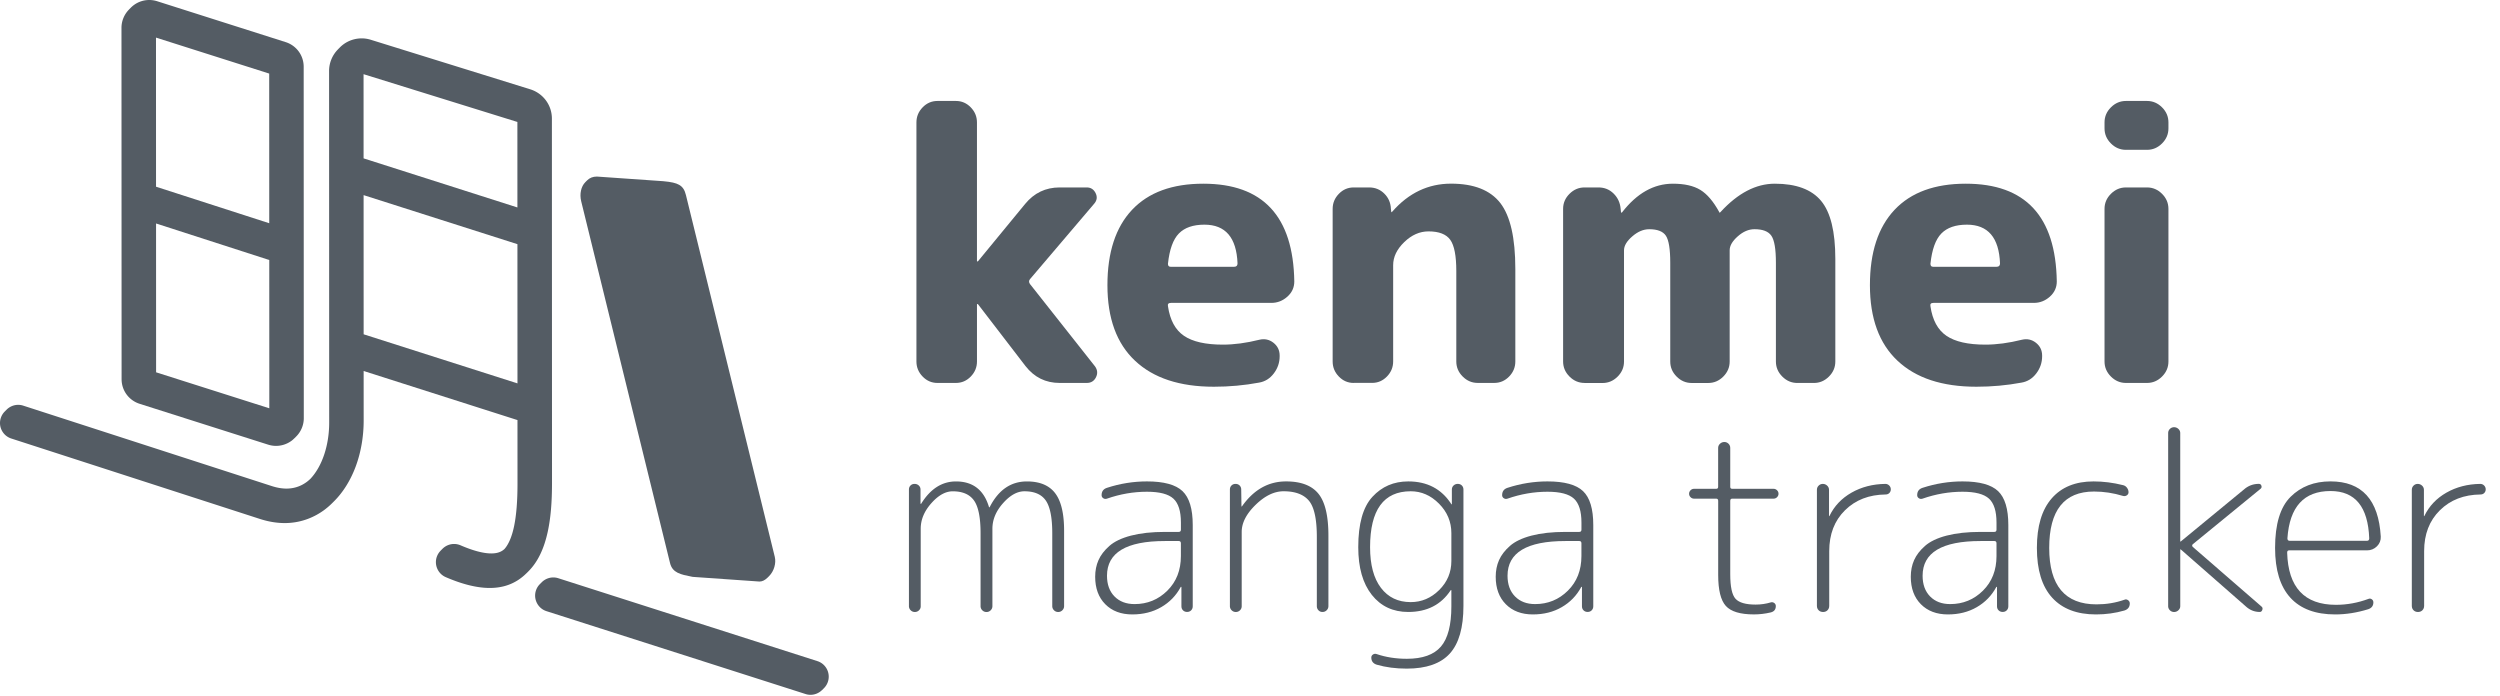 <svg version="1.1" id="Layer_1" xmlns="http://www.w3.org/2000/svg" x="0" y="0" viewBox="0 0 1156.96 322.2" xml:space="preserve"><style>.st4{fill:#545c64}</style><g id="Logos"><g id="Expanded"><g id="kenmei"><path id="i" class="st4" d="M983.86 69.34c-2.67 0-4.99-.98-6.96-2.96-1.97-1.97-2.96-4.29-2.96-6.96v-2.78c0-2.67.98-4.99 2.96-6.96 1.97-1.97 4.29-2.96 6.96-2.96h9.74c2.67 0 4.99.99 6.96 2.96 1.97 1.97 2.96 4.29 2.96 6.96v2.78c0 2.67-.99 4.99-2.96 6.96-1.97 1.97-4.29 2.96-6.96 2.96h-9.74zm0 107.88c-2.67 0-4.99-.98-6.96-2.96-1.97-1.97-2.96-4.29-2.96-6.96V96.66c0-2.67.98-4.99 2.96-6.96 1.97-1.97 4.29-2.96 6.96-2.96h9.74c2.67 0 4.99.99 6.96 2.96 1.97 1.97 2.96 4.29 2.96 6.96v70.64c0 2.67-.99 4.99-2.96 6.96-1.97 1.97-4.29 2.96-6.96 2.96h-9.74z"/><path id="e_2_" class="st4" d="M914.61 178.97c-15.78 0-27.93-4-36.45-12.01-8.53-8-12.79-19.66-12.79-34.97 0-15.2 3.8-26.82 11.4-34.89 7.6-8.06 18.59-12.09 32.97-12.09 27.61 0 41.64 15.08 42.11 45.24 0 2.78-1.07 5.13-3.22 7.05-2.15 1.91-4.61 2.87-7.4 2.87h-46.46c-1.16 0-1.63.52-1.39 1.57.93 6.38 3.39 10.93 7.4 13.66 4 2.73 10 4.09 18.01 4.09 5.22 0 10.84-.75 16.88-2.26 2.44-.58 4.61-.11 6.52 1.39 1.91 1.51 2.87 3.48 2.87 5.92v.35c0 2.9-.9 5.54-2.7 7.92-1.8 2.38-4.09 3.8-6.87 4.26-6.73 1.26-13.69 1.9-20.88 1.9zm-4.35-75c-5.22 0-9.17 1.36-11.83 4.09-2.67 2.73-4.35 7.4-5.05 14.01 0 .93.41 1.39 1.22 1.39h29.41c1.04 0 1.57-.52 1.57-1.57-.47-11.94-5.57-17.92-15.32-17.92z"/><path id="m_1_" class="st4" d="M733.3 177.22c-2.67 0-4.99-.98-6.96-2.96-1.97-1.97-2.96-4.29-2.96-6.96V96.66c0-2.67.98-4.99 2.96-6.96 1.97-1.97 4.29-2.96 6.96-2.96h6.44c2.78 0 5.13.96 7.05 2.87s2.99 4.26 3.22 7.05l.17 1.57c0 .12.06.17.17.17.23 0 .35-.06.35-.17 6.84-8.81 14.67-13.22 23.49-13.22 5.33 0 9.57.96 12.7 2.87 3.13 1.91 6.03 5.31 8.7 10.18 0 .23.11.35.35.35l.35-.35c8-8.7 16.36-13.05 25.06-13.05 9.86 0 16.99 2.64 21.4 7.92 4.41 5.28 6.61 14.24 6.61 26.88v47.5c0 2.67-.99 4.99-2.96 6.96-1.97 1.97-4.29 2.96-6.96 2.96h-7.66c-2.67 0-4.99-.98-6.96-2.96-1.97-1.97-2.96-4.29-2.96-6.96v-45.76c0-6.26-.7-10.41-2.09-12.44-1.39-2.03-4-3.04-7.83-3.04-2.67 0-5.25 1.1-7.74 3.31-2.5 2.21-3.74 4.35-3.74 6.44v51.5c0 2.67-.99 4.99-2.96 6.96-1.97 1.97-4.29 2.96-6.96 2.96h-7.66c-2.67 0-4.99-.98-6.96-2.96-1.97-1.97-2.96-4.29-2.96-6.96v-45.76c0-6.26-.67-10.41-2-12.44-1.33-2.03-3.92-3.04-7.74-3.04-2.67 0-5.28 1.1-7.83 3.31s-3.83 4.35-3.83 6.44v51.5c0 2.67-.99 4.99-2.96 6.96-1.97 1.97-4.29 2.96-6.96 2.96h-8.34z"/><path id="n_1_" class="st4" d="M626.47 177.22c-2.67 0-4.96-.98-6.87-2.96-1.91-1.97-2.87-4.29-2.87-6.96V96.66c0-2.67.96-4.99 2.87-6.96 1.91-1.97 4.2-2.96 6.87-2.96h7.13c2.78 0 5.13.96 7.05 2.87s2.93 4.26 3.04 7.05l.17 1.39c0 .12.06.17.17.17l.35-.35c7.54-8.58 16.59-12.88 27.14-12.88s18.15 2.99 22.79 8.96c4.64 5.98 6.96 16.15 6.96 30.54v42.8c0 2.67-.96 4.99-2.87 6.96-1.91 1.97-4.21 2.96-6.87 2.96h-7.66c-2.67 0-4.99-.98-6.96-2.96-1.97-1.97-2.96-4.29-2.96-6.96v-41.93c0-6.96-.93-11.75-2.78-14.36-1.86-2.61-5.22-3.92-10.09-3.92-4.06 0-7.8 1.65-11.22 4.96-3.42 3.31-5.13 6.87-5.13 10.7v44.54c0 2.67-.96 4.99-2.87 6.96-1.91 1.97-4.21 2.96-6.87 2.96h-8.52z"/><path id="e_1_" class="st4" d="M561.74 178.97c-15.78 0-27.93-4-36.45-12.01-8.53-8-12.79-19.66-12.79-34.97 0-15.2 3.8-26.82 11.4-34.89 7.6-8.06 18.59-12.09 32.97-12.09 27.61 0 41.64 15.08 42.11 45.24 0 2.78-1.07 5.13-3.22 7.05-2.15 1.91-4.61 2.87-7.39 2.87h-46.46c-1.16 0-1.63.52-1.39 1.57.93 6.38 3.39 10.93 7.39 13.66 4 2.73 10 4.09 18.01 4.09 5.22 0 10.85-.75 16.88-2.26 2.44-.58 4.61-.11 6.53 1.39 1.91 1.51 2.87 3.48 2.87 5.92v.35c0 2.9-.9 5.54-2.7 7.92-1.8 2.38-4.09 3.8-6.87 4.26-6.74 1.26-13.7 1.9-20.89 1.9zm-4.35-75c-5.22 0-9.17 1.36-11.83 4.09-2.67 2.73-4.35 7.4-5.05 14.01 0 .93.4 1.39 1.22 1.39h29.41c1.04 0 1.57-.52 1.57-1.57-.47-11.94-5.57-17.92-15.32-17.92z"/><path id="k_1_" class="st4" d="M433.85 177.22c-2.67 0-4.96-.98-6.87-2.96-1.91-1.97-2.87-4.29-2.87-6.96V56.64c0-2.67.96-4.99 2.87-6.96 1.91-1.97 4.2-2.96 6.87-2.96h8.53c2.67 0 4.96.99 6.87 2.96 1.91 1.97 2.87 4.29 2.87 6.96v64.21c0 .12.06.17.17.17l.35-.17 21.75-26.45c4.18-5.1 9.51-7.66 16.01-7.66h12.53c1.85 0 3.22.87 4.09 2.61s.67 3.37-.61 4.87l-29.75 34.97c-.58.7-.58 1.45 0 2.26l30.1 38.11c1.16 1.63 1.3 3.31.43 5.05-.87 1.74-2.29 2.61-4.26 2.61H490.4c-6.5 0-11.77-2.61-15.83-7.83l-21.92-28.54c-.12-.11-.23-.17-.35-.17-.12 0-.17.06-.17.17v26.45c0 2.67-.96 4.99-2.87 6.96-1.91 1.97-4.21 2.96-6.87 2.96h-8.54z"/></g><g id="manga_tracker"><path id="r2" class="st4" d="M1121.05 282.42c-.53.53-1.22.8-2.05.8-.84 0-1.52-.27-2.05-.8-.53-.53-.8-1.21-.8-2.05v-53.69c0-.76.26-1.41.8-1.94.53-.53 1.18-.8 1.94-.8s1.43.27 2 .8c.57.53.86 1.18.86 1.94v12.08c0 .08.04.11.11.11.08 0 .11-.04.11-.11 2.2-4.56 5.6-8.15 10.2-10.77 4.6-2.62 9.82-3.97 15.67-4.05.68 0 1.27.25 1.77.74.49.5.74 1.08.74 1.77 0 .68-.23 1.25-.68 1.71-.46.46-1.03.68-1.71.68-7.68.08-13.95 2.51-18.81 7.3-4.87 4.79-7.3 11.1-7.3 18.92v25.31c0 .83-.27 1.51-.8 2.05z"/><path id="e" class="st4" d="M1080.69 284.35c-9.12 0-16.04-2.58-20.75-7.75-4.71-5.17-7.07-12.84-7.07-23.03 0-11.02 2.39-18.9 7.18-23.66 4.79-4.75 10.94-7.13 18.47-7.13 14.52 0 22.27 8.51 23.26 25.54.08 1.75-.51 3.25-1.77 4.5s-2.79 1.88-4.62 1.88h-36.02c-.61 0-.91.34-.91 1.03.46 16.11 7.98 24.17 22.57 24.17 5.09 0 10.11-.91 15.05-2.74.53-.23 1.04-.17 1.54.17.49.34.74.82.74 1.42 0 1.6-.8 2.66-2.39 3.19-5.24 1.62-10.34 2.41-15.28 2.41zm-2.16-57.11c-12.31 0-18.96 7.3-19.95 21.89 0 .76.34 1.14 1.03 1.14h35.8c.68 0 1.03-.38 1.03-1.14-.55-14.59-6.51-21.89-17.91-21.89z"/><path id="k" class="st4" d="M1008.13 282.42c-.57.53-1.24.8-2 .8s-1.41-.27-1.94-.8a2.65 2.65 0 01-.8-1.94v-80.03c0-.76.27-1.41.8-1.94s1.18-.8 1.94-.8 1.42.27 2 .8c.57.53.85 1.18.85 1.94v50.05c0 .08.04.11.11.11h.11l29.64-24.4c1.9-1.52 4.07-2.28 6.5-2.28.61 0 1.01.29 1.2.86.19.57.06 1.04-.4 1.42l-31.35 25.65c-.38.38-.38.8 0 1.25l31.92 27.7c.38.38.46.87.23 1.48s-.61.91-1.14.91c-2.36 0-4.45-.8-6.27-2.39l-30.32-26.56h-.11c-.08 0-.11.04-.11.11v26.11c0 .77-.29 1.41-.86 1.95z"/><path id="c" class="st4" d="M970 284.35c-8.82 0-15.58-2.58-20.29-7.75-4.71-5.17-7.07-12.84-7.07-23.03 0-10.03 2.28-17.67 6.84-22.91 4.56-5.24 11.02-7.87 19.38-7.87 4.48 0 9.01.57 13.57 1.71.76.15 1.39.55 1.88 1.2.49.65.74 1.35.74 2.11 0 .61-.27 1.08-.8 1.43-.53.34-1.1.44-1.71.28-4.49-1.37-8.97-2.05-13.45-2.05-13.83 0-20.75 8.7-20.75 26.11 0 17.4 7.3 26.11 21.89 26.11 4.56 0 8.89-.72 13-2.17.53-.23 1.06-.15 1.6.23.53.38.8.87.8 1.48 0 1.67-.84 2.78-2.51 3.31-4.19 1.21-8.56 1.81-13.12 1.81z"/><path id="a3" class="st4" d="M901.49 284.35c-5.24 0-9.42-1.58-12.54-4.73-3.12-3.15-4.67-7.39-4.67-12.71 0-2.81.51-5.38 1.54-7.7 1.03-2.32 2.7-4.5 5.02-6.55 2.32-2.05 5.66-3.65 10.03-4.79 4.37-1.14 9.59-1.71 15.67-1.71h6.38c.68 0 1.03-.34 1.03-1.03v-3.31c0-5.24-1.16-8.93-3.48-11.06-2.32-2.13-6.4-3.19-12.25-3.19-6.23 0-12.39 1.07-18.47 3.19-.61.23-1.18.17-1.71-.17s-.8-.82-.8-1.42c0-1.75.83-2.89 2.51-3.42 6.08-1.98 12.24-2.96 18.47-2.96 7.83 0 13.32 1.5 16.47 4.5 3.15 3 4.73 8.23 4.73 15.67v37.62c0 .76-.25 1.39-.74 1.88-.5.5-1.12.74-1.88.74-.76 0-1.39-.25-1.88-.74-.5-.49-.74-1.12-.74-1.88v-8.89c0-.08-.04-.11-.11-.11-.15 0-.23.04-.23.11-2.13 3.95-5.13 7.05-9.01 9.29-3.88 2.25-8.33 3.37-13.34 3.37zm15.05-33.97c-17.86 0-26.79 5.36-26.79 16.07 0 4.03 1.16 7.22 3.48 9.58 2.32 2.36 5.41 3.53 9.29 3.53 5.93 0 10.98-2.07 15.16-6.21 4.18-4.14 6.27-9.48 6.27-16.02v-5.93c0-.68-.34-1.03-1.03-1.03h-6.38z"/><path id="r1" class="st4" d="M845.74 282.42c-.53.53-1.22.8-2.05.8-.84 0-1.52-.27-2.05-.8-.53-.53-.8-1.21-.8-2.05v-53.69c0-.76.26-1.41.8-1.94.53-.53 1.18-.8 1.94-.8s1.43.27 2 .8c.57.53.86 1.18.86 1.94v12.08c0 .08.04.11.11.11.08 0 .11-.04.11-.11 2.2-4.56 5.6-8.15 10.2-10.77 4.6-2.62 9.82-3.97 15.67-4.05.68 0 1.27.25 1.77.74.49.5.74 1.08.74 1.77 0 .68-.23 1.25-.68 1.71-.46.46-1.03.68-1.71.68-7.68.08-13.95 2.51-18.81 7.3-4.87 4.79-7.3 11.1-7.3 18.92v25.31c0 .83-.27 1.51-.8 2.05z"/><path id="t" class="st4" d="M783.96 230.77c-.61 0-1.14-.23-1.6-.68s-.68-.99-.68-1.6c0-.61.23-1.14.68-1.6s.99-.68 1.6-.68h10.26c.61 0 .91-.3.91-.91v-18.01c0-.76.29-1.41.86-1.94.57-.53 1.23-.8 2-.8.76 0 1.41.27 1.94.8s.8 1.18.8 1.94v18.01c0 .61.3.91.91.91h19.15c.61 0 1.14.23 1.6.68s.68.99.68 1.6c0 .61-.23 1.14-.68 1.6s-.99.68-1.6.68h-19.15c-.61 0-.91.34-.91 1.03v33.97c0 5.78.82 9.56 2.45 11.34 1.63 1.79 4.73 2.68 9.29 2.68 2.43 0 4.79-.34 7.07-1.03.53-.15 1.04-.06 1.54.29.49.34.74.82.74 1.42 0 1.6-.8 2.58-2.39 2.96-2.58.61-5.17.91-7.75.91-6.31 0-10.64-1.31-13-3.93-2.36-2.62-3.53-7.39-3.53-14.31v-34.3c0-.68-.3-1.03-.91-1.03h-10.28z"/><path id="a2" class="st4" d="M709.4 284.35c-5.24 0-9.42-1.58-12.54-4.73-3.12-3.15-4.67-7.39-4.67-12.71 0-2.81.51-5.38 1.54-7.7 1.03-2.32 2.7-4.5 5.02-6.55 2.32-2.05 5.66-3.65 10.03-4.79 4.37-1.14 9.59-1.71 15.68-1.71h6.38c.68 0 1.03-.34 1.03-1.03v-3.31c0-5.24-1.16-8.93-3.48-11.06-2.32-2.13-6.4-3.19-12.25-3.19-6.23 0-12.39 1.07-18.47 3.19-.61.23-1.18.17-1.71-.17s-.8-.82-.8-1.42c0-1.75.84-2.89 2.51-3.42 6.08-1.98 12.24-2.96 18.47-2.96 7.83 0 13.32 1.5 16.47 4.5 3.15 3 4.73 8.23 4.73 15.67v37.62c0 .76-.25 1.39-.74 1.88-.5.5-1.12.74-1.88.74-.76 0-1.39-.25-1.88-.74-.5-.49-.74-1.12-.74-1.88v-8.89c0-.08-.04-.11-.11-.11-.15 0-.23.04-.23.11-2.13 3.95-5.13 7.05-9.01 9.29-3.88 2.25-8.33 3.37-13.35 3.37zm15.05-33.97c-17.86 0-26.79 5.36-26.79 16.07 0 4.03 1.16 7.22 3.48 9.58 2.32 2.36 5.42 3.53 9.29 3.53 5.93 0 10.98-2.07 15.16-6.21 4.18-4.14 6.27-9.48 6.27-16.02v-5.93c0-.68-.34-1.03-1.03-1.03h-6.38z"/><path id="g" class="st4" d="M651.72 283.21c-7.07 0-12.69-2.64-16.87-7.92-4.18-5.28-6.27-12.63-6.27-22.06 0-10.79 2.18-18.56 6.55-23.31 4.37-4.75 9.9-7.13 16.59-7.13 8.74 0 15.35 3.46 19.84 10.37 0 .15.08.23.23.23.07 0 .11-.04.11-.11v-6.73c0-.76.27-1.39.8-1.88s1.18-.74 1.94-.74 1.39.25 1.88.74c.49.5.74 1.12.74 1.88v53.81c0 10.11-2.11 17.48-6.33 22.12-4.22 4.63-10.85 6.95-19.89 6.95-5.09 0-9.73-.61-13.91-1.82-1.67-.53-2.51-1.64-2.51-3.31 0-.61.26-1.08.8-1.42.53-.34 1.1-.4 1.71-.17 4.25 1.44 8.89 2.17 13.91 2.17 7.3 0 12.56-1.88 15.79-5.64 3.23-3.76 4.84-9.97 4.84-18.64v-7.41c0-.07-.04-.11-.11-.11-.15 0-.23.04-.23.11-4.41 6.68-10.95 10.02-19.61 10.02zm1.14-55.86c-12.54 0-18.81 8.63-18.81 25.88 0 8.13 1.67 14.4 5.02 18.81 3.34 4.41 7.94 6.61 13.79 6.61 5.02 0 9.41-1.86 13.17-5.59 3.76-3.72 5.64-8.21 5.64-13.45v-12.88c0-5.24-1.9-9.78-5.7-13.62-3.8-3.84-8.17-5.76-13.11-5.76z"/><path id="n" class="st4" d="M573.86 282.42c-.53.53-1.18.8-1.94.8s-1.41-.27-1.94-.8a2.65 2.65 0 01-.8-1.94v-53.92c0-.76.25-1.39.74-1.88s1.12-.74 1.88-.74c.76 0 1.39.25 1.88.74.49.5.74 1.12.74 1.88l.11 7.75c0 .08.04.11.11.11l.23-.23c5.4-7.6 12.16-11.4 20.29-11.4 6.92 0 11.91 1.9 14.99 5.7 3.08 3.8 4.62 10.26 4.62 19.38v32.6c0 .76-.27 1.41-.8 1.94s-1.18.8-1.94.8-1.39-.27-1.88-.8c-.5-.53-.74-1.18-.74-1.94v-32.03c0-8.21-1.22-13.77-3.65-16.7-2.43-2.92-6.35-4.39-11.74-4.39-4.33 0-8.65 2.09-12.94 6.27-4.29 4.18-6.44 8.36-6.44 12.54v34.31c.02.77-.25 1.41-.78 1.95z"/><path id="a1" class="st4" d="M524.04 284.35c-5.24 0-9.42-1.58-12.54-4.73-3.12-3.15-4.67-7.39-4.67-12.71 0-2.81.51-5.38 1.54-7.7 1.03-2.32 2.7-4.5 5.02-6.55 2.32-2.05 5.66-3.65 10.03-4.79 4.37-1.14 9.59-1.71 15.68-1.71h6.38c.68 0 1.03-.34 1.03-1.03v-3.31c0-5.24-1.16-8.93-3.48-11.06-2.32-2.13-6.4-3.19-12.25-3.19-6.23 0-12.39 1.07-18.47 3.19-.61.23-1.18.17-1.71-.17s-.8-.82-.8-1.42c0-1.75.84-2.89 2.51-3.42 6.08-1.98 12.24-2.96 18.47-2.96 7.83 0 13.32 1.5 16.47 4.5 3.15 3 4.73 8.23 4.73 15.67v37.62c0 .76-.25 1.39-.74 1.88-.5.5-1.12.74-1.88.74-.76 0-1.39-.25-1.88-.74-.5-.49-.74-1.12-.74-1.88v-8.89c0-.08-.04-.11-.11-.11-.15 0-.23.04-.23.11-2.13 3.95-5.13 7.05-9.01 9.29-3.89 2.25-8.33 3.37-13.35 3.37zm15.05-33.97c-17.86 0-26.79 5.36-26.79 16.07 0 4.03 1.16 7.22 3.48 9.58 2.32 2.36 5.42 3.53 9.29 3.53 5.93 0 10.98-2.07 15.16-6.21 4.18-4.14 6.27-9.48 6.27-16.02v-5.93c0-.68-.34-1.03-1.03-1.03h-6.38z"/><path id="m" class="st4" d="M425.32 282.42c-.53.53-1.18.8-1.94.8s-1.41-.27-1.94-.8a2.65 2.65 0 01-.8-1.94v-53.92c0-.76.25-1.39.74-1.88s1.12-.74 1.88-.74c.76 0 1.41.25 1.94.74.53.5.8 1.12.8 1.88v6.5c0 .08.04.11.11.11.15 0 .23-.04.23-.11 4.25-6.84 9.61-10.26 16.07-10.26 7.83 0 12.92 3.95 15.28 11.86 0 .08.04.11.11.11.15 0 .23-.04.23-.11 4.03-7.9 9.76-11.86 17.21-11.86 5.93 0 10.28 1.81 13.05 5.42 2.77 3.61 4.16 9.41 4.16 17.38v34.88c0 .76-.27 1.41-.8 1.94s-1.18.8-1.94.8-1.41-.27-1.94-.8a2.65 2.65 0 01-.8-1.94v-33.74c0-7.14-.99-12.16-2.96-15.05-1.98-2.89-5.28-4.33-9.92-4.33-3.34 0-6.65 1.84-9.92 5.53-3.27 3.69-4.9 7.62-4.9 11.8v35.8c0 .76-.27 1.41-.8 1.94s-1.18.8-1.94.8-1.41-.27-1.94-.8a2.65 2.65 0 01-.8-1.94v-33.74c0-7.22-1.01-12.25-3.02-15.1-2.01-2.85-5.3-4.28-9.86-4.28-3.34 0-6.65 1.84-9.92 5.53-3.27 3.69-4.9 7.62-4.9 11.8v35.8c.03.74-.24 1.38-.77 1.92z"/></g><g id="logo"><path id="shape4_1_" class="st4" d="M382.69 309.7a7.51 7.51 0 00-4.4-3.74l-119.9-38.36c-.76-.24-1.54-.37-2.32-.37-1.99 0-3.94.81-5.35 2.22l-.87.87c-.85.85-1.47 1.86-1.84 3-1.27 3.96.91 8.23 4.87 9.51l119.9 38.35c.75.25 1.53.37 2.32.37 2 0 3.93-.82 5.34-2.22l.01.01.87-.87a7.538 7.538 0 001.37-8.77z"/><path id="shape_3" class="st4" d="M268.96 93.12l41.12 167.46c1.12 4.55 4.91 5.29 10.15 6.32l.38.07 30.86 2.16c1.25 0 2.49-.59 3.61-1.7l.01.01.87-.87c2.22-2.22 3.31-5.94 2.6-8.85L317.43 90.24c-.58-2.37-1.52-3.78-3.15-4.71-1.49-.85-3.63-1.34-7.38-1.68l-30.67-2.14c-1.83 0-3.34.59-4.51 1.76l-.87.86-.01.01h.01c-1.95 1.96-2.71 5.45-1.89 8.78z"/><path id="shape2_1_" class="st4" d="M255.46 223.22l-.05-168.33c0-6.21-4-11.64-9.95-13.54l-73.82-22.93a14.05 14.05 0 00-4.27-.66c-3 0-5.99.97-8.4 2.74-.58.43-1.14.9-1.64 1.41l-.87.87-.01.01.01.01a14.269 14.269 0 00-4.17 10.04l.05 162.74c0 10.49-3.24 20.21-8.68 26-.67.63-1.27 1.14-1.86 1.56-2.72 1.97-5.83 2.97-9.24 2.97-2.16 0-4.48-.41-6.91-1.21L10.74 187.72c-.75-.24-1.53-.37-2.32-.37-1.99 0-3.94.81-5.34 2.21l-.87.87c-.85.85-1.47 1.87-1.84 3.01-.62 1.92-.46 3.96.46 5.75.92 1.8 2.48 3.13 4.4 3.75l114.91 37.17c3.96 1.3 7.87 1.96 11.62 1.96 8.2 0 14.32-3.19 18.02-5.86a33.18 33.18 0 004.03-3.45l.87-.87c4.19-4.19 7.65-9.79 10-16.19 2.37-6.44 3.62-13.72 3.62-21.04l-.01-22.97 71.19 22.71.01 29.66c0 7.87-.53 14.4-1.57 19.42-1 4.8-2.5 8.37-4.46 10.59-.37.33-.69.58-.99.77-1.29.85-3 1.28-5.1 1.28-3.67 0-8.45-1.27-14.23-3.76-.96-.41-1.96-.62-3-.62-1.99 0-3.93.8-5.34 2.21l-.87.87.01.01a7.54 7.54 0 00-1.59 2.33c-1.65 3.82.11 8.27 3.93 9.93 7.68 3.32 14.52 5.01 20.32 5.01 5.11 0 9.46-1.23 13.3-3.75a23.85 23.85 0 003.74-3.06l.01.01.87-.87c4.3-4.3 7.24-10.35 9-18.51 1.32-6.18 1.95-13.4 1.94-22.7zM168.25 34.33l71.19 22.11.01 39.57-71.19-22.72-.01-38.96zm.02 55.97l71.19 22.7.02 64.43-71.19-22.72-.02-64.41z"/><path id="shape1_1_" class="st4" d="M56.27 175.47c0 5.23 3.35 9.81 8.34 11.4l59.53 18.92c1.19.37 2.41.56 3.61.56 2.53 0 5.04-.82 7.08-2.3.47-.34.93-.74 1.37-1.19l.01.01.01-.01.86-.86c2.23-2.23 3.52-5.32 3.51-8.47l-.05-162.64c0-5.23-3.35-9.81-8.34-11.4L72.67.55C71.51.19 70.29 0 69.07 0c-2.54 0-5.05.82-7.08 2.31-.49.36-.96.76-1.39 1.19l-.87.87.01.01a12.03 12.03 0 00-3.52 8.46l.05 162.63zM72.19 17.4l52.39 16.65.02 69.26-52.39-16.9-.02-69.01zm.03 86.02l52.39 16.91.02 68.62-52.39-16.65-.02-68.88z"/></g></g></g></svg>
